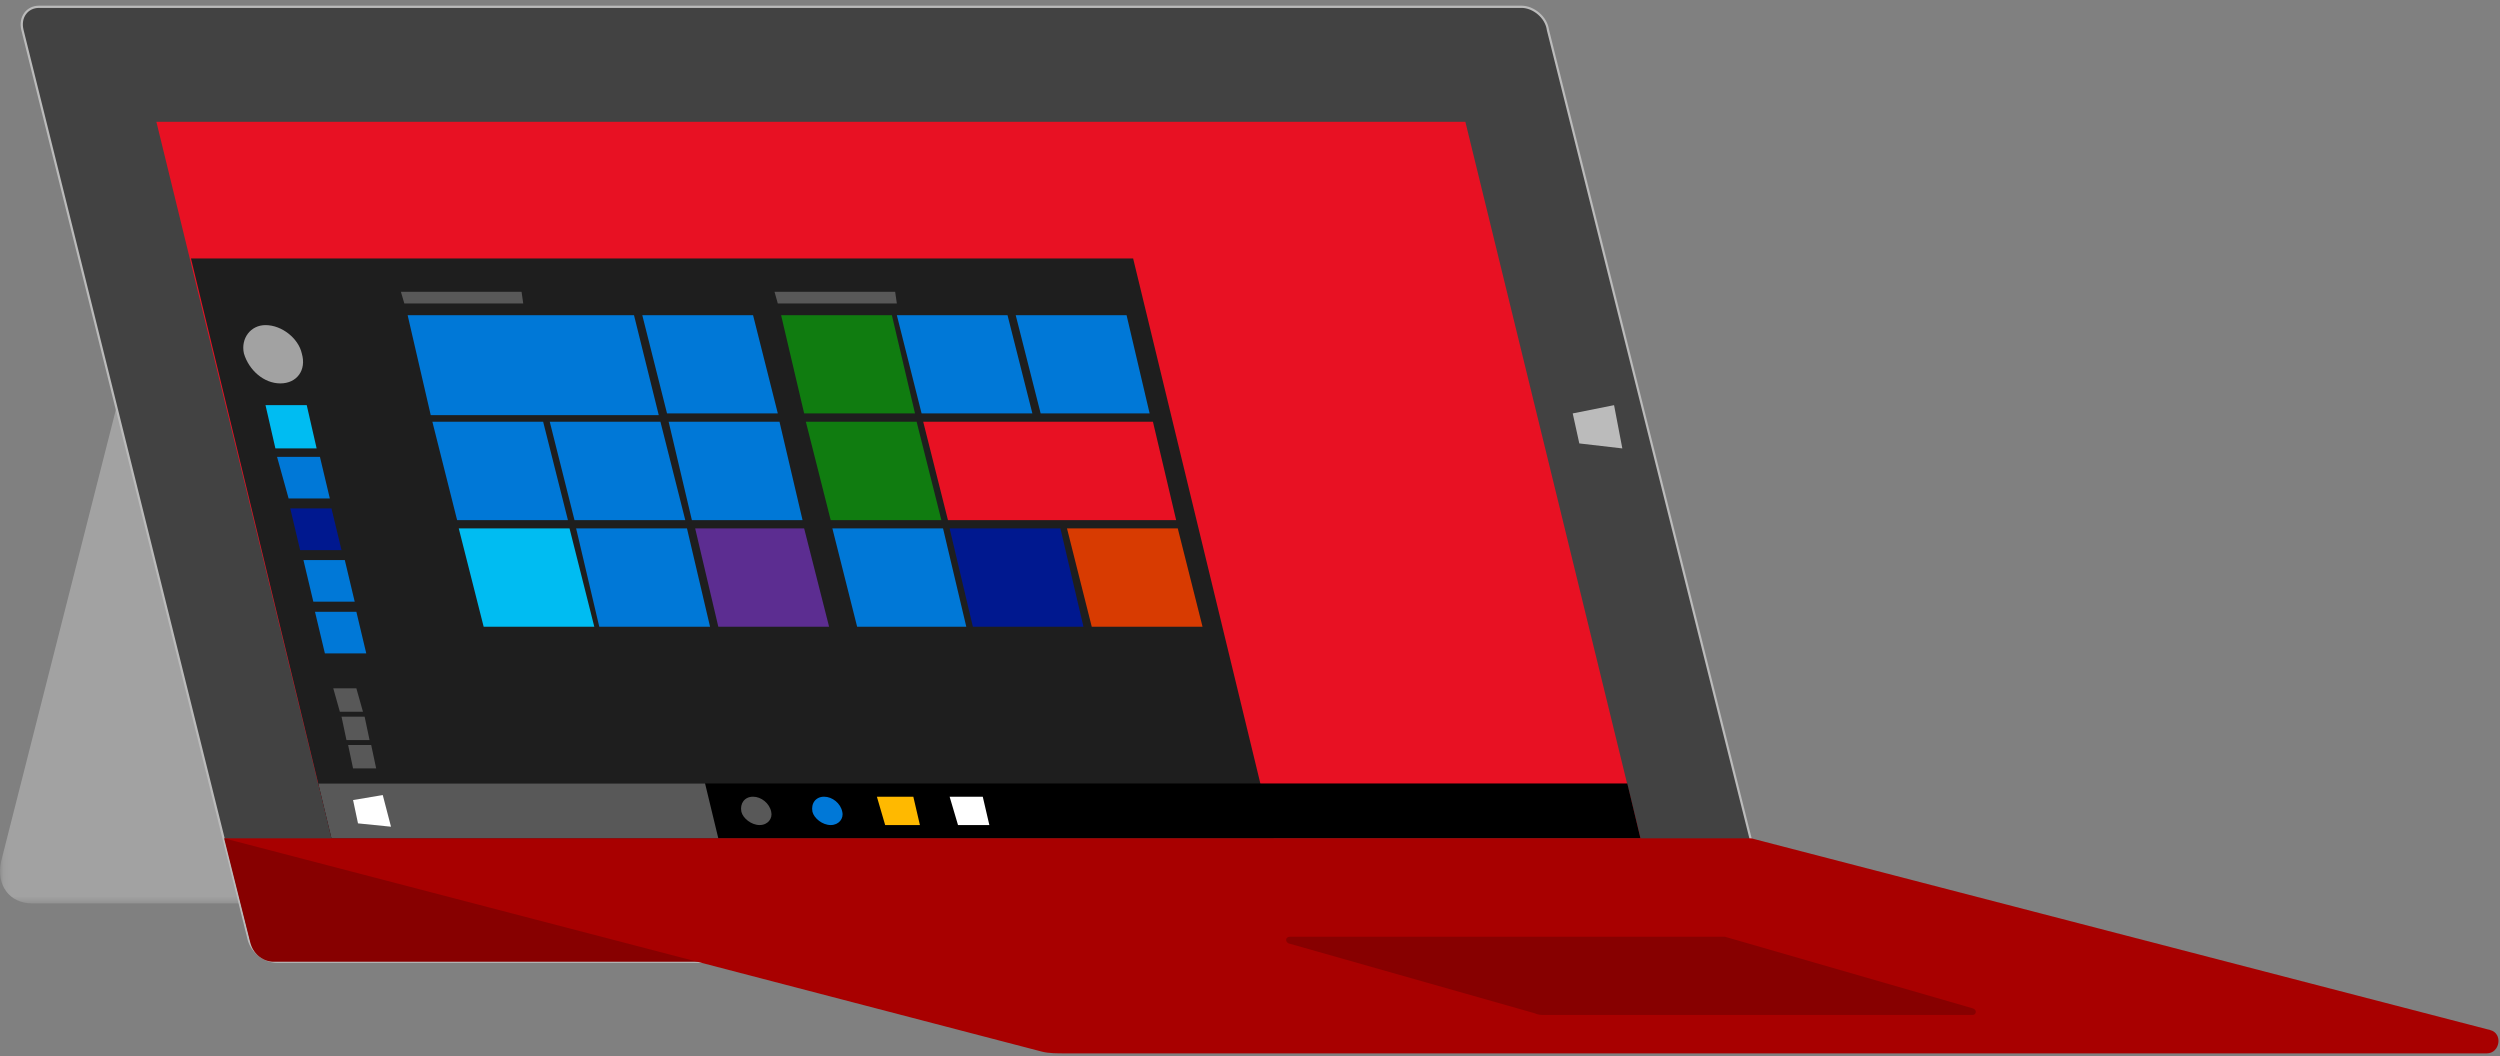 <?xml version="1.0" encoding="UTF-8"?>
<svg width="374px" height="158px" viewBox="0 0 374 158" version="1.1" xmlns="http://www.w3.org/2000/svg" xmlns:xlink="http://www.w3.org/1999/xlink">
    <rect x="0" y="0" width="374" height="158" fill="#808080" stroke="none"/>
    <!-- Generator: Sketch 41.2 (35397) - http://www.bohemiancoding.com/sketch -->
    <title>Group 10</title>
    <desc>Created with Sketch.</desc>
    <defs>
        <polygon id="path-1" points="0.158 0.027 0.158 81.559 115.356 81.559 115.356 0.027 0.158 0.027"></polygon>
    </defs>
    <g id="Page-1" stroke="none" stroke-width="1" fill="none" fill-rule="evenodd">
        <g id="4.1a_Desktop_Conversations_Filter" transform="translate(-91, -554)">
            <g id="Pod-1" transform="translate(0, 495)">
                <g id="Group-10" transform="translate(91, 60)">
                    <g id="Group-3" transform="translate(0, 52.591)">
                        <mask id="mask-2" fill="white">
                            <use xlink:href="#path-1"></use>
                        </mask>
                        <g id="Clip-2"></g>
                        <path d="M97.564,75.315 C96.821,78.811 93.366,81.559 89.894,81.559 L4.844,81.559 C1.388,81.559 -0.587,78.811 0.155,75.315 L17.697,6.271 C18.703,2.776 22.158,0.027 25.614,0.027 L110.417,0.027 C113.894,0.027 116.106,2.776 115.121,6.271 L97.564,75.315 Z" id="Fill-1" fill="#A2A2A2" mask="url(#mask-2)"></path>
                    </g>
                    <path d="M265.69,139.631 C265.943,141.368 264.953,142.877 263.225,142.877 L41.448,142.877 C39.473,142.877 37.724,141.368 37.229,139.631 L3.363,3.512 C2.868,1.531 4.101,0.017 5.829,0.017 L227.626,0.017 C229.354,0.017 231.324,1.531 231.577,3.512 L265.69,139.631 Z" id="Fill-4" fill="#424242"></path>
                    <path d="M265.69,139.631 C265.943,141.368 264.953,142.877 263.225,142.877 L41.448,142.877 C39.473,142.877 37.724,141.368 37.229,139.631 L3.363,3.512 C2.868,1.531 4.101,0.017 5.829,0.017 L227.626,0.017 C229.354,0.017 231.324,1.531 231.577,3.512 L265.69,139.631 L265.69,139.631 Z" id="Stroke-6" stroke="#BBBBBB" stroke-width="0.332"></path>
                    <polygon id="Fill-8" fill="#E81123" points="219.217 17.218 23.393 17.218 49.589 124.415 245.418 124.415"></polygon>
                    <polygon id="Fill-10" fill="#1E1E1E" points="169.518 37.671 28.573 37.671 49.59 124.41 190.536 124.41"></polygon>
                    <path d="M45.148,51.873 C45.886,54.378 44.405,56.358 41.94,56.358 C39.47,56.358 37.231,54.378 36.488,51.873 C35.998,49.643 37.478,47.636 39.717,47.636 C42.188,47.636 44.653,49.643 45.148,51.873" id="Fill-12" fill="#A2A2A2"></path>
                    <polygon id="Fill-14" fill="#0078D7" points="96.085 46.15 112.657 46.15 116.36 60.847 99.788 60.847"></polygon>
                    <polygon id="Fill-16" fill="#0078D7" points="64.683 62.091 81.255 62.091 84.963 76.814 68.386 76.814"></polygon>
                    <polygon id="Fill-18" fill="#0078D7" points="100.029 62.091 116.612 62.091 120.062 76.814 103.506 76.814"></polygon>
                    <polygon id="Fill-20" fill="#0078D7" points="82.244 62.091 98.8 62.091 102.519 76.814 85.947 76.814"></polygon>
                    <polygon id="Fill-22" fill="#00BCF2" points="68.631 78.053 85.203 78.053 88.906 92.755 72.355 92.755"></polygon>
                    <polygon id="Fill-24" fill="#5C2D91" points="103.999 78.053 120.302 78.053 124.032 92.755 107.46 92.755"></polygon>
                    <polygon id="Fill-26" fill="#0078D7" points="86.19 78.053 102.772 78.053 106.222 92.755 89.65 92.755"></polygon>
                    <polygon id="Fill-28" fill="#0078D7" points="60.981 46.15 94.846 46.15 98.55 61.101 64.437 61.101"></polygon>
                    <polygon id="Fill-30" fill="#0078D7" points="151.951 46.15 168.534 46.15 171.984 60.847 155.681 60.847"></polygon>
                    <polygon id="Fill-32" fill="#107C10" points="120.554 62.091 137.126 62.091 140.829 76.814 124.273 76.814"></polygon>
                    <polygon id="Fill-34" fill="#E81123" points="138.112 62.091 172.478 62.091 175.954 76.814 141.815 76.814"></polygon>
                    <polygon id="Fill-36" fill="#0078D7" points="124.524 78.053 141.08 78.053 144.556 92.755 128.227 92.755"></polygon>
                    <polygon id="Fill-38" fill="#D83B01" points="159.623 78.053 176.195 78.053 179.898 92.755 163.326 92.755"></polygon>
                    <polygon id="Fill-40" fill="#00188F" points="142.065 78.053 158.637 78.053 162.087 92.755 145.541 92.755"></polygon>
                    <polygon id="Fill-42" fill="#107C10" points="116.852 46.15 133.424 46.15 136.885 60.847 120.302 60.847"></polygon>
                    <polygon id="Fill-44" fill="#0078D7" points="134.167 46.15 150.724 46.15 154.443 60.847 137.871 60.847"></polygon>
                    <polygon id="Fill-46" fill="#00BCF2" points="47.368 66.083 41.2 66.083 39.72 59.611 45.888 59.611"></polygon>
                    <polygon id="Fill-48" fill="#0078D7" points="49.342 73.567 43.174 73.567 41.446 67.344 47.862 67.344"></polygon>
                    <polygon id="Fill-50" fill="#00188F" points="51.091 81.3 44.901 81.3 43.421 75.056 49.589 75.056"></polygon>
                    <polygon id="Fill-52" fill="#0078D7" points="53.064 89.013 46.875 89.013 45.395 82.79 51.584 82.79"></polygon>
                    <polygon id="Fill-54" fill="#0078D7" points="54.792 96.745 48.603 96.745 47.122 90.523 53.312 90.523"></polygon>
                    <polygon id="Fill-56" fill="#585858" points="78.275 44.394 60.486 44.394 59.975 42.656 78.027 42.656"></polygon>
                    <polygon id="Fill-58" fill="#585858" points="134.167 44.394 116.358 44.394 115.868 42.656 133.915 42.656"></polygon>
                    <polygon id="Fill-60" fill="#585858" points="54.298 105.471 50.842 105.471 49.857 101.976 53.313 101.976"></polygon>
                    <polygon id="Fill-62" fill="#585858" points="55.285 109.711 51.83 109.711 51.092 106.215 54.548 106.215"></polygon>
                    <polygon id="Fill-64" fill="#585858" points="56.273 113.95 52.817 113.95 52.08 110.454 55.53 110.454"></polygon>
                    <polygon id="Fill-66" fill="#BBBBBB" points="241.463 59.612 235.279 60.846 236.264 65.337 242.701 66.084"></polygon>
                    <path d="M33.529,124.412 L37.475,140.126 C37.97,141.863 39.471,142.88 40.951,142.88 L115.372,142.88 L64.682,128.649 L33.529,124.412 Z" id="Fill-68" fill="#870000"></path>
                    <polygon id="Fill-70" fill="#000000" points="243.444 116.203 47.615 116.203 49.591 124.412 245.414 124.412"></polygon>
                    <polygon id="Fill-72" fill="#585858" points="107.459 124.412 49.589 124.412 47.613 116.204 105.478 116.204"></polygon>
                    <polygon id="Fill-74" fill="#FFFFFF" points="57.26 117.94 52.819 118.687 53.557 122.177 58.493 122.675"></polygon>
                    <path d="M126.003,120.442 C126.256,121.432 125.508,122.428 124.275,122.428 C123.042,122.428 121.789,121.432 121.541,120.442 C121.299,119.182 122.036,118.186 123.285,118.186 C124.523,118.186 125.76,119.182 126.003,120.442" id="Fill-76" fill="#0078D7"></path>
                    <path d="M115.373,120.442 C115.615,121.432 114.878,122.428 113.645,122.428 C112.412,122.428 111.153,121.432 110.911,120.442 C110.658,119.182 111.401,118.186 112.655,118.186 C113.892,118.186 115.12,119.182 115.373,120.442" id="Fill-78" fill="#585858"></path>
                    <polygon id="Fill-80" fill="#FFB900" points="137.619 122.427 132.42 122.427 131.182 118.19 136.634 118.19"></polygon>
                    <polygon id="Fill-82" fill="#FFFFFF" points="148.007 122.427 143.318 122.427 142.065 118.19 147.022 118.19"></polygon>
                    <path d="M372.025,156.586 L159.382,156.586 C158.144,156.586 156.906,156.586 155.921,156.337 L33.528,124.412 L261.99,124.412 L372.52,153.091 C374.49,153.588 373.995,156.586 372.025,156.586" id="Fill-84" fill="#A80000"></path>
                    <path d="M295.115,150.838 L231.082,150.838 C230.592,150.838 230.097,150.838 229.607,150.589 L192.75,140.124 C192.26,139.88 192.26,139.133 193.002,139.133 L256.54,139.133 L258.042,139.133 L295.115,149.847 C295.858,150.091 295.61,150.838 295.115,150.838" id="Fill-86" fill="#870000"></path>
                </g>
            </g>
        </g>
    </g>
</svg>